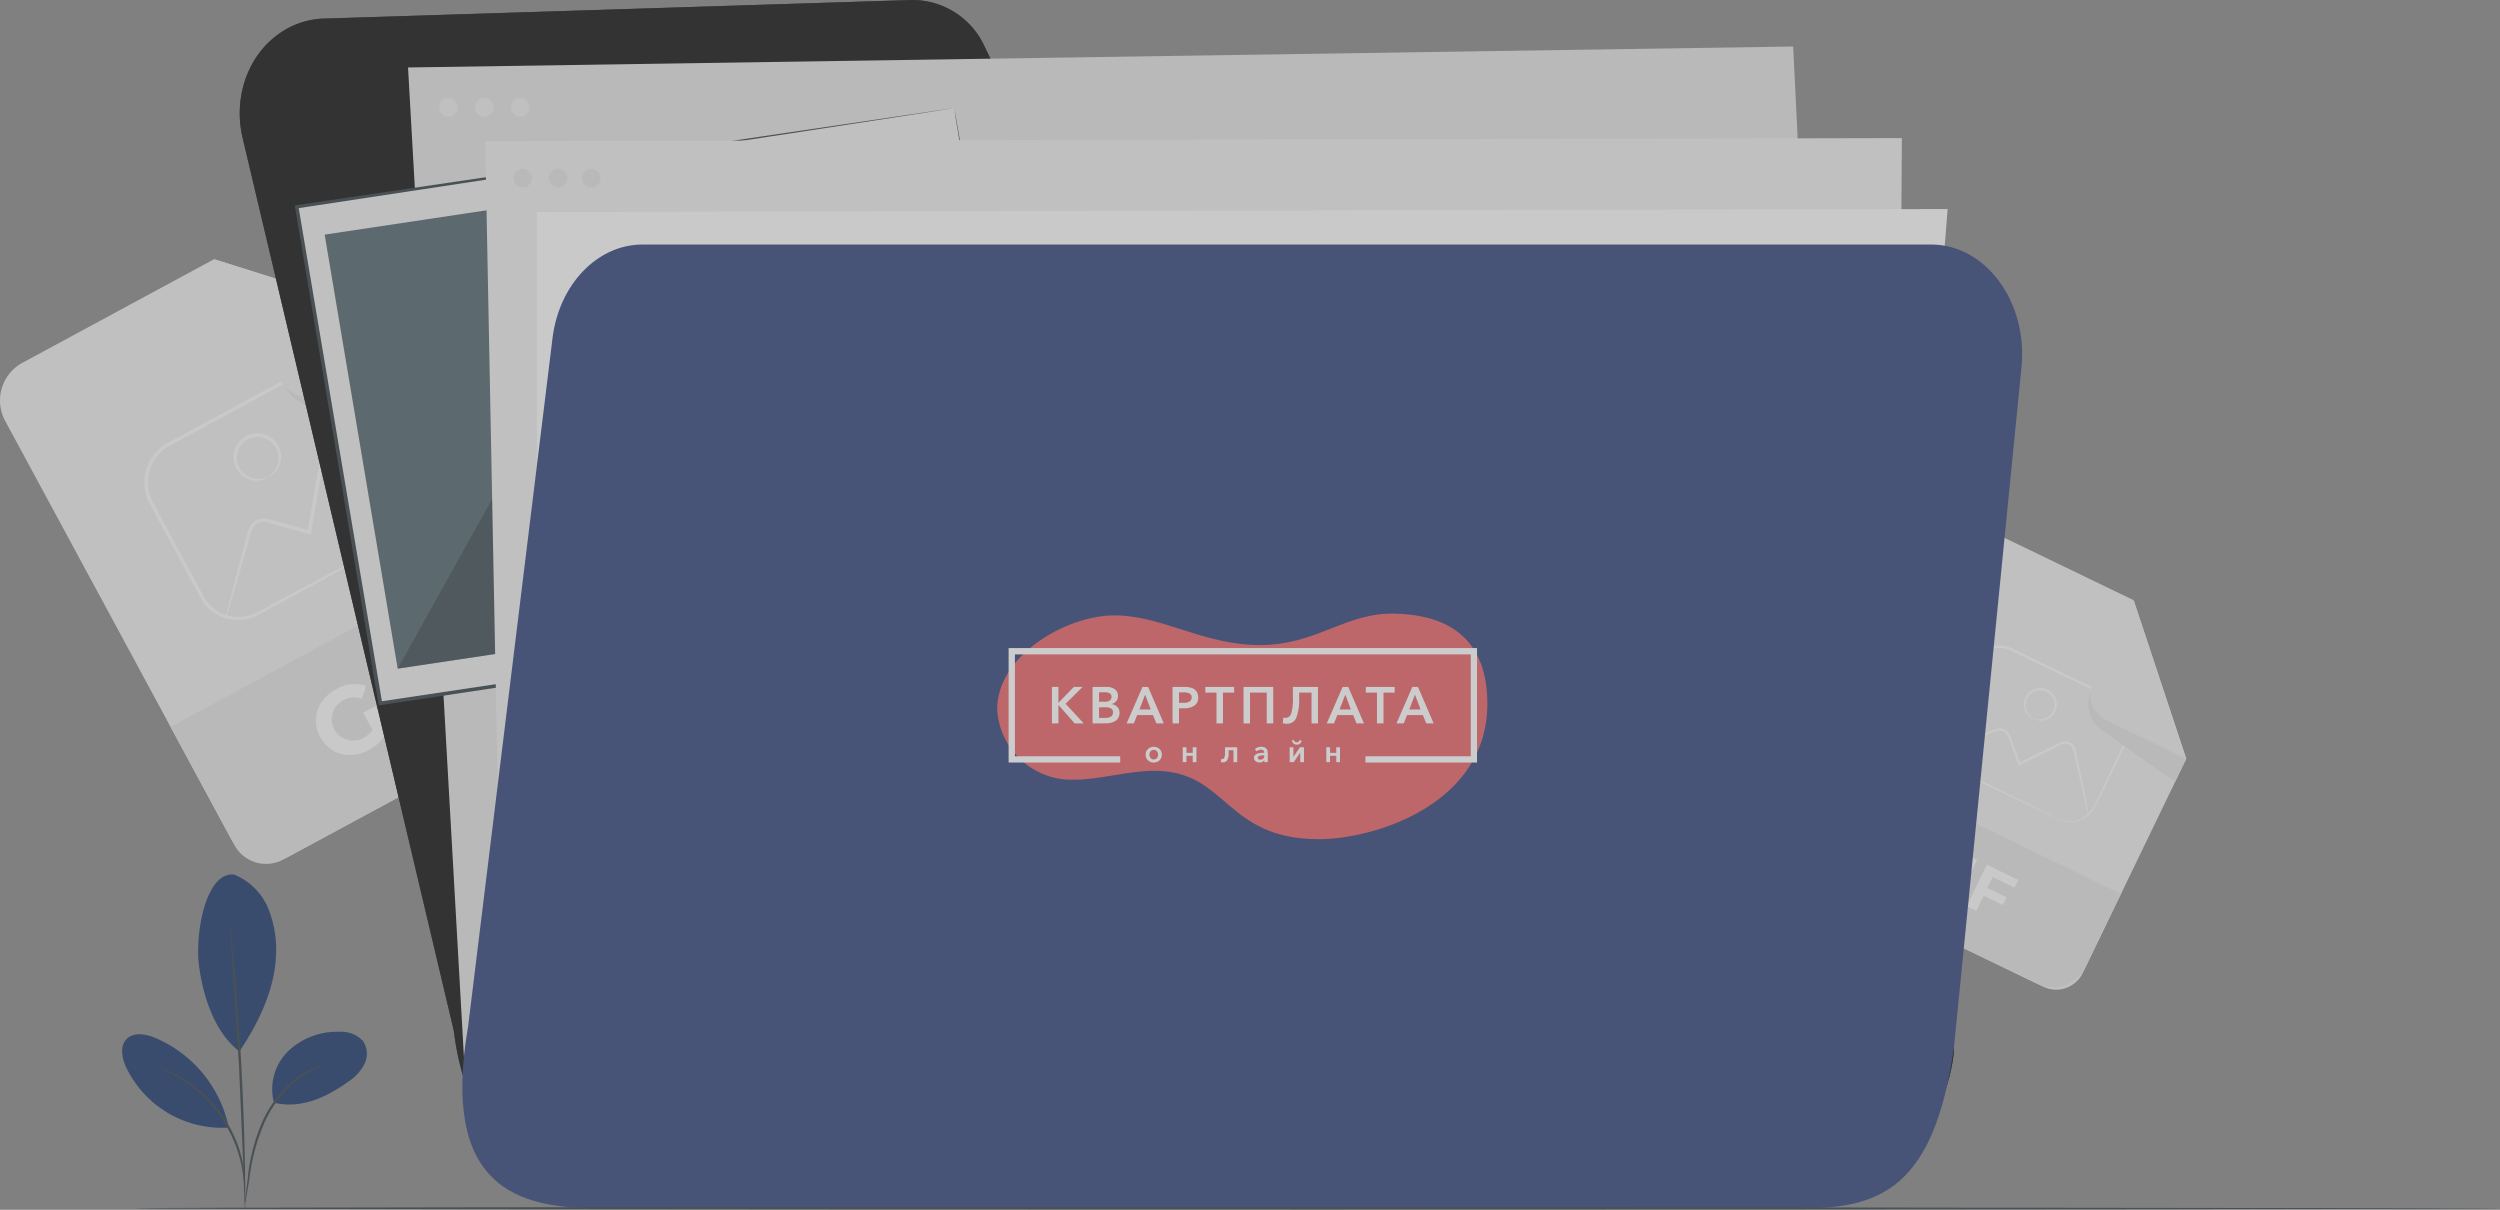 <svg xmlns="http://www.w3.org/2000/svg" xmlns:xlink="http://www.w3.org/1999/xlink" width="442.556" height="214.157" xmlns:v="https://vecta.io/nano"><rect width="100%" height="100%" fill="#808080" stroke="none"/><style><![CDATA[.B{fill:#ebebeb}.C{fill:#e0e0e0}.D{fill:#fafafa}.E{fill:#263238}.F{fill:#0a2a61}]]></style><g opacity=".6"><path d="M104.669 122.68l-53.46 28.894a7.6 7.6 0 0 1-10.3-3.073L.916 74.511a7.6 7.6 0 0 1 3.074-10.3l33.9-18.324L78.753 58.75l28.988 53.63a7.6 7.6 0 0 1-3.072 10.3z" class="B"/><g class="D"><path d="M72.009 94.369c-.021-.036.438-.255 1.16-.869 1.033-.919 1.778-2.118 2.145-3.451a6.96 6.96 0 0 0 .146-2.933c-.091-.555-.249-1.098-.469-1.616-.242-.526-.551-1.071-.862-1.636l-4.205-7.681-2.44-4.47-1.3-2.379a12.16 12.16 0 0 0-1.477-2.316c-1.957-2.24-5.018-3.171-7.89-2.4a12.52 12.52 0 0 0-2.821 1.282l-24.5 13.312a7.5 7.5 0 0 0-3.287 5.921c-.053 1.151.17 2.299.652 3.346l1.642 3.1 6.386 11.853 1.528 2.748c1.697 2.45 4.751 3.566 7.628 2.789a11.6 11.6 0 0 0 2.5-1.129l2.388-1.28 4.49-2.4 13.569-7.218 3.7-1.934.971-.489c.108-.061.222-.11.341-.147-.095.079-.199.146-.31.2l-.941.545-3.647 2.04-13.471 7.4-6.849 3.74c-.816.499-1.689.898-2.6 1.19a7.6 7.6 0 0 1-8.246-2.974c-.609-.925-1.037-1.851-1.572-2.795l-6.419-11.835-1.667-3.139a7.85 7.85 0 0 1-.712-3.632c.099-2.589 1.426-4.976 3.573-6.427l24.574-13.3a13.03 13.03 0 0 1 2.952-1.32c3.081-.816 6.358.196 8.442 2.608a12.62 12.62 0 0 1 1.527 2.42l1.28 2.387q1.252 2.342 2.4 4.49l4.122 7.727.852 1.676a7.27 7.27 0 0 1 .465 1.7 7.09 7.09 0 0 1-2.509 6.529c-.376.312-.793.57-1.239.767z"/><path d="M76.114 87.623c-.208-.036-.41-.101-.6-.192l-1.679-.665-6.128-2.559-7.787-3.317a2.09 2.09 0 0 0-1.185-.1 2.13 2.13 0 0 0-1.663 1.663q-.242 1.431-.491 2.917l-1.036 6.157-.528 3.108-.342-.1-5.539-1.563-1.324-.376a3.39 3.39 0 0 0-1.221-.215 2.31 2.31 0 0 0-1.883 1.164 4.71 4.71 0 0 0-.387 1.113l-.331 1.172q-.327 1.152-.633 2.235l-1.142 4-1.683 5.739-.485 1.543a2.01 2.01 0 0 1-.208.526 1.98 1.98 0 0 1 .09-.558l.374-1.574 1.494-5.792 1.666-6.26q.156-.579.316-1.176a5.2 5.2 0 0 1 .427-1.245c.48-.861 1.364-1.419 2.348-1.48a3.94 3.94 0 0 1 1.42.227l1.326.367 5.545 1.541-.4.255.465-2.758 1.049-6.155q.259-1.494.511-2.936c.226-1.073 1.07-1.907 2.146-2.119a2.67 2.67 0 0 1 1.51.138l1.236.538q1.2.534 2.336 1.035l4.188 1.867 6.047 2.745 1.631.777a2.38 2.38 0 0 1 .55.313zM47.46 84.459c-.028-.049.278-.225.706-.66a3.95 3.95 0 0 0 1.093-2.244c.162-1.241-.306-2.482-1.249-3.306a3.67 3.67 0 0 0-6.046 3.268c.173 1.24.954 2.312 2.082 2.856a3.95 3.95 0 0 0 2.475.315 8.4 8.4 0 0 1 .939-.229c.017.026-.259.266-.877.471a3.94 3.94 0 0 1-2.724-.144c-1.32-.563-2.257-1.765-2.48-3.182a4.23 4.23 0 0 1 7.024-3.8 4.16 4.16 0 0 1 1.3 3.817c-.162.924-.648 1.761-1.372 2.358-.507.409-.858.508-.871.48z"/></g><path d="M30.196 128.681l66.833-36.124 11.305 20.914a6.36 6.36 0 0 1-2.57 8.618l-55.645 30.077a6.36 6.36 0 0 1-8.618-2.57l-11.305-20.914z" class="C"/><path d="M37.891 45.883l11.256 20.823a7.07 7.07 0 0 0 9.582 2.859l20.025-10.819z" class="B"/><path d="M50.409 68.386s2.466 5.193 9.113 3.745a7.3 7.3 0 0 0 .739-.207c2.867-.946 21.732-7.187 21.518-7.582l-3.024-5.6-20.024 10.827s-5.091 2.531-8.322-1.183z" class="C"/><path d="M64.278 126.154l2.2-1.188 2.279 4.217a8.16 8.16 0 0 1-3.488 3.593c-3.267 1.766-6.884.824-8.578-2.309s-.5-6.676 2.812-8.465a6.29 6.29 0 0 1 5.322-.555l-.774 2.26a4 4 0 0 0-3.323.279 3.78 3.78 0 0 0 3.567 6.669 4.34 4.34 0 0 0 1.63-1.457zm1.698-7.423l2.406-1.3L74 127.823l-2.405 1.3zm8.316-2.001l1.485 2.748 4.812-2.6 1.044 1.93-4.813 2.6 2.047 3.787-2.4 1.3-5.619-10.395 7.856-4.246 1.043 1.93z" class="D"/><path d="M361.696 174.668l-37.775-18.25a5.25 5.25 0 0 1-2.442-7.01l25.261-52.285a5.25 5.25 0 0 1 7.01-2.443l23.959 11.574 9.31 28.073-18.31 37.896a5.25 5.25 0 0 1-7.013 2.445z" class="B"/><g class="D"><path d="M364.348 144.944c.011-.027.319.142.955.3a4.94 4.94 0 0 0 2.8-.194c1.008-.384 1.859-1.094 2.416-2.018.2-.349.377-.742.568-1.144l2.6-5.458q.725-1.516 1.517-3.172l.807-1.687c.3-.559.535-1.151.7-1.763a5.38 5.38 0 0 0-1.846-5.386c-.573-.429-1.197-.785-1.857-1.061l-17.352-8.338c-1.547-.566-3.272-.363-4.644.549a4.97 4.97 0 0 0-1.609 1.717l-1.073 2.172-4.056 8.364-.92 1.966c-.687 1.94-.078 4.103 1.52 5.4.509.378 1.06.695 1.643.943l4.841 2.362 9.524 4.68 2.579 1.292.666.346a1.17 1.17 0 0 1 .221.132 1.07 1.07 0 0 1-.24-.091l-.686-.306-2.615-1.218-12.757-6.069-1.687-.808c-.609-.256-1.186-.584-1.718-.977a5.24 5.24 0 0 1-1.667-5.817c.271-.715.617-1.329.929-2.01l4.032-8.375 1.084-2.2a5.42 5.42 0 0 1 1.745-1.866c1.489-.992 3.362-1.215 5.042-.6l17.375 8.383c.688.292 1.337.668 1.932 1.12 1.701 1.396 2.458 3.639 1.95 5.78a8.68 8.68 0 0 1-.737 1.832l-.82 1.682-1.542 3.159-2.66 5.43-.594 1.155c-.216.345-.472.662-.763.946a4.9 4.9 0 0 1-4.669 1.234c-.328-.085-.642-.215-.934-.386z"/><path d="M369.782 144.523a1.6 1.6 0 0 1-.136-.415l-.306-1.21-1.044-4.464-.7-3.088q-.187-.834-.386-1.721-.1-.439-.2-.891a1.44 1.44 0 0 0-.425-.7 1.47 1.47 0 0 0-1.6-.259l-1.832.9-3.865 1.908-1.953.96-1.447-3.962q-.165-.451-.325-.893c-.076-.278-.202-.539-.373-.771a1.6 1.6 0 0 0-1.412-.584 3.37 3.37 0 0 0-.78.233l-.79.289-1.507.549-2.7.975-3.892 1.374-1.06.353a1.38 1.38 0 0 1-.378.1c.108-.074.225-.133.349-.175l1.032-.426 3.846-1.5 2.679-1.026 1.5-.57.786-.3a3.62 3.62 0 0 1 .87-.264 2 2 0 0 1 1.777.717 2.73 2.73 0 0 1 .447.886l.33.891q.666 1.8 1.378 3.727l-.3-.122 1.731-.853 3.87-1.9 1.85-.9c.692-.307 1.501-.172 2.054.345a1.84 1.84 0 0 1 .533.9q.1.461.2.909.188.89.365 1.726l.647 3.1.906 4.495.225 1.227c.031.141.043.286.036.43zm-9.804-17.325c.22.031.439.074.654.129a2.72 2.72 0 0 0 1.7-.3 2.58 2.58 0 0 0 1.346-2.034 2.53 2.53 0 0 0-4.273-2.065 2.59 2.59 0 0 0-.757 2.32 2.73 2.73 0 0 0 .824 1.513c.309.287.525.4.508.433a1.25 1.25 0 0 1-.619-.3 2.72 2.72 0 0 1-1.02-1.583c-.218-.966.076-1.976.779-2.674a2.92 2.92 0 0 1 4.964 2.4 2.88 2.88 0 0 1-1.61 2.273 2.72 2.72 0 0 1-1.875.184c-.435-.121-.632-.277-.621-.296z"/></g><path d="M328.245 135.402l47.206 22.816-6.284 13.001a6.36 6.36 0 0 1-8.488 2.953l-35.76-17.284a6.36 6.36 0 0 1-2.959-8.486l6.284-13.001z" class="C"/><path d="M377.709 106.254l-7.11 14.715a4.88 4.88 0 0 0 2.272 6.52l14.148 6.838z" class="B"/><path d="M370.166 122.354a5.43 5.43 0 0 0 1.586 6.615 5.1 5.1 0 0 0 .415.33c1.688 1.223 12.8 9.262 12.939 8.982l1.911-3.954-14.149-6.836s-3.475-1.827-2.702-5.137z" class="C"/><path d="M343.431 153.46l1.553.751-1.44 2.98a5.63 5.63 0 0 1-3.42-.5c-1.447-.605-2.44-1.961-2.579-3.523s.598-3.072 1.915-3.924a4.22 4.22 0 0 1 4.364-.134c1.189.507 2.091 1.516 2.461 2.755l-1.578.48a2.76 2.76 0 0 0-1.5-1.747 2.61 2.61 0 0 0-2.293 4.691c.456.232.964.344 1.475.324zm4.842-2.048l1.7.821-3.549 7.345-1.7-.821zm4.48 3.847l-.938 1.941 3.4 1.643-.659 1.364-3.4-1.643-1.293 2.676-1.7-.821 3.549-7.345 5.551 2.682-.654 1.367z" class="D"/><use xlink:href="#B" class="F"/><use xlink:href="#B" opacity=".3"/><path d="M82.126 187.087L72.232 11.943l245.2-3.709 8.6 175.527z" class="C"/><g class="B"><use xlink:href="#C"/><use xlink:href="#C" x="6.363"/><path d="M93.734 19.123c-.069.889-.834 1.561-1.724 1.515s-1.582-.793-1.559-1.684.752-1.602 1.644-1.602a1.71 1.71 0 0 1 1.639 1.771zm75.166 0l14.791 87.9L67.32 124.502l-14.791-87.9z"/></g><path d="M168.9 19.123l-.562.1-1.63.262-6.316.983-23.812 3.655-84 12.764.254-.33 14.825 87.894-.39-.268 116.379-17.425-.236.307-14.267-86.307-.243-1.635a70.7 70.7 0 0 0 .3 1.569l.814 4.646 3.061 17.746 10.945 64.165-.281.043-116.705 17.582-.054-.319v-.01L52.18 36.364l.3-.045L168.9 19.123z" class="E"/><path d="M70.401 118.366l108.2-16.251-12.928-76.833L57.472 41.533z" fill="#455a64"/><path d="M70.401 118.366l29.753-53.435 28.437 26.364 13.189-18.358 36.816 29.178zm62.114-64.294a8.22 8.22 0 0 1-7.164 9.329 8.58 8.58 0 0 1-9.874-6.77 8.22 8.22 0 0 1 7.165-9.328 8.58 8.58 0 0 1 9.873 6.769z" opacity=".3"/><path d="M89.201 195.392L85.889 24.98l250.783-.532-1.034 168.409z" class="B"/><path d="M100.426 31.653c-.069.888-.834 1.56-1.724 1.514s-1.581-.793-1.558-1.684.751-1.601 1.642-1.602a1.71 1.71 0 0 1 1.64 1.772zm5.878 0c-.069.889-.834 1.562-1.725 1.516s-1.583-.794-1.56-1.685.753-1.603 1.645-1.603a1.71 1.71 0 0 1 1.64 1.772zm-12.12 0c-.069.889-.834 1.56-1.724 1.514s-1.581-.793-1.558-1.684.752-1.601 1.643-1.601a1.71 1.71 0 0 1 1.639 1.772z" class="C"/><path d="M95.033 199.549V37.523l249.75-.524-13.41 166.037z" class="D"/><path d="M82.876 181.613L97.809 59.859c1.168-9.521 7.948-16.573 15.933-16.573H341.86c9.654 0 17.139 10.167 15.991 21.721l-11.947 120.289c-3.495 25.019-13.1 28.6-26.739 28.6H105.99c-14.265.001-28.071-3.581-23.114-32.283z" fill="#223773"/><path d="M223.026 114.192c-10 0-17.283-5.257-25.763-5.257-8.5 0-20.742 7.065-20.742 16.637.402 7.115 6.379 12.626 13.503 12.451 4.823 0 9.451-1.575 14.347-1.575 12.984 0 12.351 12.105 29.106 12.105 9.767 0 29.817-6.118 29.817-23.99 0-13.559-9.609-15.812-16.5-15.938-8.722-.155-13.722 5.567-23.768 5.567z" fill="#e6575d"/><path d="M202.809 133.584a1.3 1.3 0 0 1 .411-.995 1.54 1.54 0 0 1 2.04 0c.274.257.423.62.411.995.012.38-.139.747-.414 1.009-.576.527-1.458.527-2.034 0-.275-.262-.426-.629-.414-1.009zm.866-.592c-.133.168-.203.378-.2.592-.003.217.067.429.2.6a.75.75 0 0 0 1.13 0c.133-.171.203-.383.2-.6a.94.94 0 0 0-.2-.592.76.76 0 0 0-1.13 0zm5.698 1.919v-2.633h.659v.993h1.108v-.993h.657v2.633h-.657v-1.113h-1.108v1.113zm7.136.033a1.34 1.34 0 0 1-.394-.044l.049-.54c.057.019.116.028.176.028.168 0 .32-.102.383-.258a2.21 2.21 0 0 0 .135-.915v-.938h2.155v2.633h-.658v-2.106h-.866v.559a2.36 2.36 0 0 1-.236 1.2.81.81 0 0 1-.744.381zm18.276-.033v-2.633h.658v.993h1.108v-.993h.658v2.633h-.658v-1.113h-1.108v1.113zm-6.483 0v-2.633h.657v1.7h.012l1.148-1.7h.713v2.633h-.659v-1.688h-.01l-1.141 1.688zm1.256-3.093a.82.82 0 0 1-.587-.2.92.92 0 0 1-.27-.567l.356-.038c.012.113.071.216.162.285a.55.55 0 0 0 .338.1c.12.003.239-.032.338-.1a.41.41 0 0 0 .164-.285l.351.067a.84.84 0 0 1-.264.546.86.86 0 0 1-.588.2zm-5.749 3.093v-.338h-.015c-.076.126-.187.226-.321.287a1.07 1.07 0 0 1-.5.113 1.21 1.21 0 0 1-.683-.2c-.314-.237-.397-.674-.192-1.01a.79.79 0 0 1 .282-.26c.134-.07.277-.121.425-.152a3.44 3.44 0 0 1 .483-.074l.507-.016v-.068c.007-.14-.057-.273-.17-.356a.71.71 0 0 0-.433-.126.98.98 0 0 0-.718.3l-.338-.4c.466-.401 1.111-.523 1.692-.321a.84.84 0 0 1 .364.263c.081.105.141.225.178.352a1.44 1.44 0 0 1 .052.4v1.6zm-.01-1.108v-.094h-.148q-1 0-1 .439c-.007.103.045.201.135.252a.65.65 0 0 0 .326.077c.188.012.373-.052.512-.179a.67.67 0 0 0 .179-.495zm-37.582-5.749v-6.455h1.148v2.79h.028l2.7-2.79h1.553l-3.018 2.981 3.219 3.474h-1.614l-2.835-3.236h-.028v3.236zm7.192 0v-6.455h2.516a2.4 2.4 0 0 1 1.4.4c.392.279.611.742.579 1.222.01.324-.096.641-.3.893-.214.253-.5.434-.82.52v.018a1.65 1.65 0 0 1 1.013.483 1.45 1.45 0 0 1 .383 1.04 1.82 1.82 0 0 1-.2.877 1.5 1.5 0 0 1-.561.589 2.81 2.81 0 0 1-.775.309 3.84 3.84 0 0 1-.9.1zm1.148-5.508v1.677h1.025a1.43 1.43 0 0 0 .877-.228c.201-.153.313-.395.3-.647a.66.66 0 0 0-.309-.616 1.94 1.94 0 0 0-.966-.187zm0 2.662v1.879h1.03q1.44 0 1.44-.967a.76.76 0 0 0-.337-.7 2.06 2.06 0 0 0-1.058-.21zm4.881 2.846l2.808-6.455h.993l2.78 6.455h-1.315l-.6-1.478h-2.8l-.584 1.478zm2.261-2.462h2.005l-.993-2.626zm5.868 2.462v-6.455h2.106q2.431 0 2.431 1.869a1.62 1.62 0 0 1-.693 1.459c-.547.327-1.178.485-1.814.456h-.888v2.671zm1.148-3.639h.8q1.431 0 1.432-.945c.029-.292-.12-.573-.379-.711a2.26 2.26 0 0 0-1.019-.194h-.84zm6.628 3.639v-5.453h-1.978v-1h5.105v1h-1.978v5.453zm4.786 0v-6.455h5.26v6.455h-1.148v-5.453h-2.963v5.453zm7.712.063a2.68 2.68 0 0 1-.766-.091l.118-1.012a1.25 1.25 0 0 0 .393.064c.473-.012.879-.34.989-.8.25-.923.352-1.881.3-2.836V121.6h4.439v6.455h-1.147v-5.452h-2.188v.994c.066 1.172-.104 2.345-.5 3.45-.264.668-.92 1.097-1.638 1.07zm7.028-.063l2.808-6.455h.993l2.78 6.455h-1.313l-.6-1.478h-2.8l-.584 1.478zm2.261-2.462h2.006l-.994-2.626zm6.627 2.462v-5.453h-1.979v-1h5.105v1h-1.974v5.453zm3.452 0l2.808-6.455h.993l2.781 6.455h-1.314l-.6-1.478h-2.8l-.583 1.478zm2.261-2.462h2.006l-.994-2.626zm11.997-10.869h-82.921v20.26h19.756v-1.114h-18.643v-18.028h80.694v18.033h-18.644v1.114h19.756z" fill="#fff"/><path d="M23.73 213.897c0-.144 93.764-.26 209.4-.26l209.424.26c0 .144-93.745.26-209.424.26-115.636 0-209.4-.116-209.4-.26z" class="E"/><path d="M41.448 154.823c2.785 1.135 4.987 3.354 6.1 6.148a19.55 19.55 0 0 1 1.269 8.732c-.316 5.733-3.219 11.67-6.439 16.424-5.039-3.908-6.566-11.146-7.11-14.866-.86-5.881 1.157-17.03 6.184-16.438m7.042 40.377a9.43 9.43 0 0 1 2.524-9.129c2.439-2.306 5.702-3.537 9.056-3.416 1.55-.109 3.069.47 4.153 1.584a4.03 4.03 0 0 1 .3 4.077 8.17 8.17 0 0 1-2.848 3.151c-4 2.849-8.4 4.871-13.184 3.733" class="F"/><g class="E"><path d="M43.356 213.023a6.75 6.75 0 0 1 .1-1.178l.4-3.2a33.13 33.13 0 0 1 2.678-10.294 20.26 20.26 0 0 1 6.805-8.128 13.73 13.73 0 0 1 2.881-1.48 8.06 8.06 0 0 1 .839-.265c.194-.053.3-.074.3-.06a21.54 21.54 0 0 0-3.855 2.048 20.91 20.91 0 0 0-6.6 8.064c-1.418 3.23-2.349 6.653-2.762 10.156l-.528 3.178a6.09 6.09 0 0 1-.258 1.159z"/><path d="M40.662 163.446a2.41 2.41 0 0 1 .088.507l.173 1.463.53 5.391c.412 4.555.894 10.856 1.269 17.825s.568 13.289.645 17.862l.05 5.416-.014 1.473c.007.172-.004.344-.034.514-.035-.168-.051-.34-.05-.512l-.064-1.472-.182-5.411-.767-17.848-1.147-17.823-.4-5.4-.094-1.47a2.43 2.43 0 0 1-.003-.515z"/></g><path d="M40.397 199.148c-1.581-6.935-6.407-12.682-12.964-15.438-1.647-.674-3.769-1.055-5.017.214s-.831 3.4-.089 5.017a18.85 18.85 0 0 0 17.982 10.682" class="F"/><path d="M28.523 189.067c.36.094.709.223 1.044.385a10.9 10.9 0 0 1 1.186.546c.446.245.982.477 1.517.834a19.3 19.3 0 0 1 1.748 1.163c.653.47 1.279.976 1.876 1.516 1.366 1.244 2.587 2.638 3.64 4.156a23.99 23.99 0 0 1 2.524 4.916 21 21 0 0 1 .7 2.31 17.8 17.8 0 0 1 .408 2.061c.09.57.15 1.145.18 1.722.04.432.053.866.037 1.3a5.61 5.61 0 0 1-.06 1.111c-.094 0-.022-1.589-.448-4.091a19.1 19.1 0 0 0-.451-2.022 21.99 21.99 0 0 0-.725-2.262c-.659-1.692-1.5-3.307-2.509-4.816a25.49 25.49 0 0 0-3.554-4.106 22.88 22.88 0 0 0-1.824-1.523c-.58-.471-1.169-.839-1.7-1.19-2.144-1.354-3.626-1.927-3.589-2.01z" class="E"/></g><defs ><path id="B" d="M80.338 182.481L42.945 24.392c-1.565-6.616.546-13.747 5.718-17.861a14.46 14.46 0 0 1 9.035-3.252L161.217.007a14.05 14.05 0 0 1 13.034 8.137l10.321 21.424 131.47.126c9.654 0 19.794 13.4 18.646 24.644l11.216 131.727c-1.621 15.879-15.641 27.832-29.276 27.832h-207.69c-14.265 0-26.318-12.438-28.6-31.416z"/><path id="C" d="M81.009 19.123c-.068.89-.833 1.562-1.724 1.517s-1.583-.793-1.56-1.685.752-1.603 1.645-1.603a1.71 1.71 0 0 1 1.64 1.771z"/></defs></svg>
